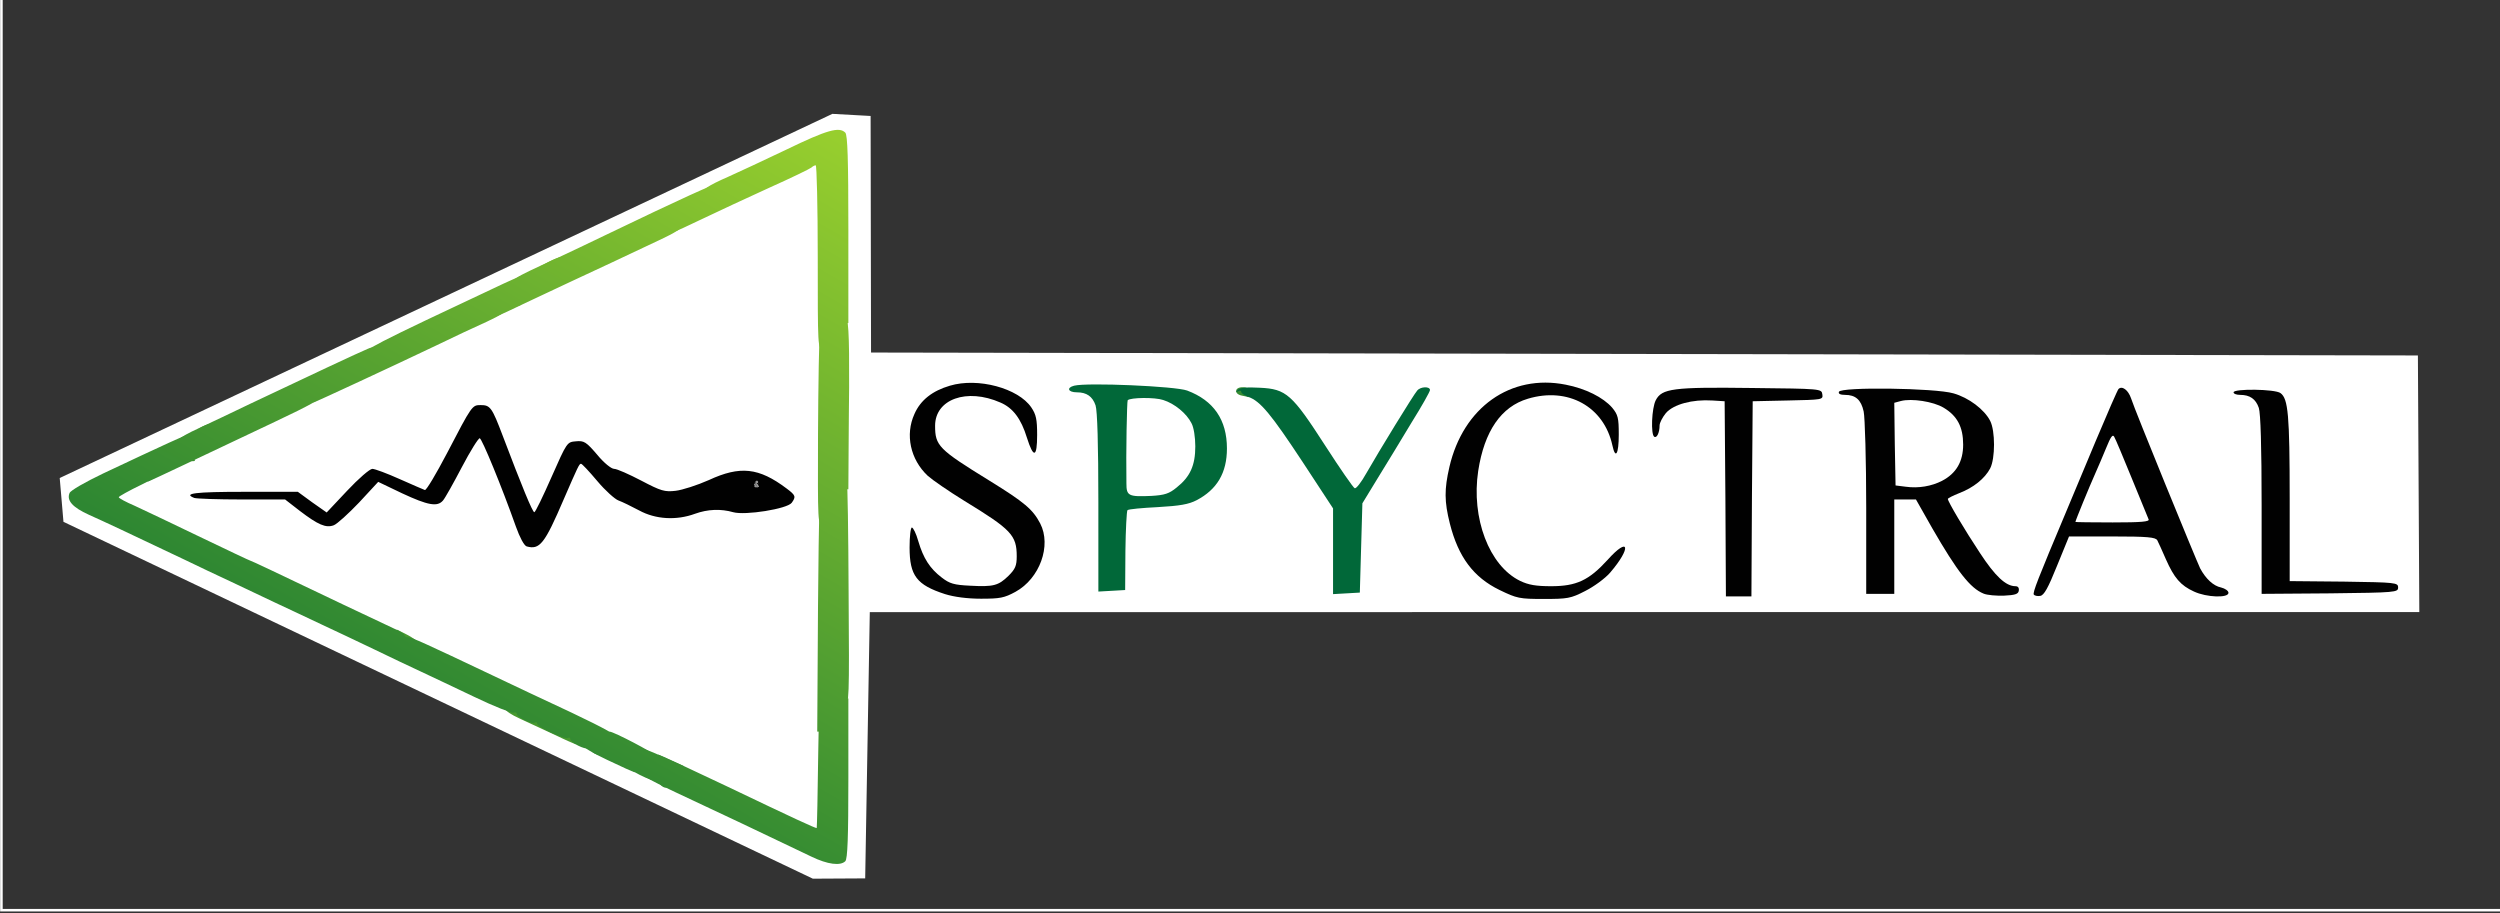 <?xml version="1.0" encoding="UTF-8" standalone="no"?>
<svg
   version="1.0"
   width="490px"
   height="179px"
   viewBox="0 0 490 179"
   preserveAspectRatio="xMidYMid meet"
   id="svg27"
   sodipodi:docname="Spyctral_logo.svg"
   xml:space="preserve"
   inkscape:version="1.3.2 (091e20e, 2023-11-25, custom)"
   xmlns:inkscape="http://www.inkscape.org/namespaces/inkscape"
   xmlns:sodipodi="http://sodipodi.sourceforge.net/DTD/sodipodi-0.dtd"
   xmlns:xlink="http://www.w3.org/1999/xlink"
   xmlns="http://www.w3.org/2000/svg"
   xmlns:svg="http://www.w3.org/2000/svg"><rect x="0" y="0" width="490" height="179" fill="#333333" stroke="none"/><sodipodi:namedview
     id="namedview27"
     pagecolor="#ffffff"
     bordercolor="#000000"
     borderopacity="0.25"
     inkscape:showpageshadow="2"
     inkscape:pageopacity="0.0"
     inkscape:pagecheckerboard="true"
     inkscape:deskcolor="#d1d1d1"
     showgrid="false"
     inkscape:zoom="1.7897959"
     inkscape:cx="453.12429"
     inkscape:cy="176.55644"
     inkscape:window-width="1920"
     inkscape:window-height="1009"
     inkscape:window-x="-8"
     inkscape:window-y="-8"
     inkscape:window-maximized="1"
     inkscape:current-layer="layer2" /><defs
     id="defs2"><linearGradient
       id="swatch24"
       inkscape:swatch="solid"><stop
         style="stop-color:#ffffff;stop-opacity:1;"
         offset="0"
         id="stop24" /></linearGradient><linearGradient
       id="lg0"
       gradientUnits="userSpaceOnUse"
       x1="14.388%"
       y1="73.184%"
       x2="28.265%"
       y2="7.263%"><stop
         offset="0%"
         style="stop-color:rgb(46,135,50);"
         id="stop1" /><stop
         offset="100%"
         style="stop-color:rgb(151,206,46);"
         id="stop2" /></linearGradient><linearGradient
       inkscape:collect="always"
       xlink:href="#lg0"
       id="linearGradient12"
       gradientUnits="userSpaceOnUse"
       x1="14.388%"
       y1="73.184%"
       x2="28.265%"
       y2="7.263%" /><linearGradient
       inkscape:collect="always"
       xlink:href="#lg0"
       id="linearGradient13"
       gradientUnits="userSpaceOnUse"
       x1="14.388%"
       y1="73.184%"
       x2="28.265%"
       y2="7.263%" /><linearGradient
       inkscape:collect="always"
       xlink:href="#lg0"
       id="linearGradient14"
       gradientUnits="userSpaceOnUse"
       x1="14.388%"
       y1="73.184%"
       x2="28.265%"
       y2="7.263%" /><linearGradient
       inkscape:collect="always"
       xlink:href="#lg0"
       id="linearGradient15"
       gradientUnits="userSpaceOnUse"
       x1="14.388%"
       y1="73.184%"
       x2="28.265%"
       y2="7.263%" /><linearGradient
       inkscape:collect="always"
       xlink:href="#lg0"
       id="linearGradient16"
       gradientUnits="userSpaceOnUse"
       x1="14.388%"
       y1="73.184%"
       x2="28.265%"
       y2="7.263%" /><linearGradient
       inkscape:collect="always"
       xlink:href="#lg0"
       id="linearGradient17"
       gradientUnits="userSpaceOnUse"
       x1="14.388%"
       y1="73.184%"
       x2="28.265%"
       y2="7.263%" /><linearGradient
       inkscape:collect="always"
       xlink:href="#lg0"
       id="linearGradient18"
       gradientUnits="userSpaceOnUse"
       x1="14.388%"
       y1="73.184%"
       x2="28.265%"
       y2="7.263%" /><linearGradient
       inkscape:collect="always"
       xlink:href="#lg0"
       id="linearGradient19"
       gradientUnits="userSpaceOnUse"
       x1="14.388%"
       y1="73.184%"
       x2="28.265%"
       y2="7.263%" /><linearGradient
       inkscape:collect="always"
       xlink:href="#lg0"
       id="linearGradient20"
       gradientUnits="userSpaceOnUse"
       x1="14.388%"
       y1="73.184%"
       x2="28.265%"
       y2="7.263%" /><linearGradient
       inkscape:collect="always"
       xlink:href="#lg0"
       id="linearGradient21"
       gradientUnits="userSpaceOnUse"
       x1="14.388%"
       y1="73.184%"
       x2="28.265%"
       y2="7.263%" /><linearGradient
       inkscape:collect="always"
       xlink:href="#lg0"
       id="linearGradient22"
       gradientUnits="userSpaceOnUse"
       x1="14.388%"
       y1="73.184%"
       x2="28.265%"
       y2="7.263%" /><linearGradient
       inkscape:collect="always"
       xlink:href="#lg0"
       id="linearGradient23"
       gradientUnits="userSpaceOnUse"
       x1="14.388%"
       y1="73.184%"
       x2="28.265%"
       y2="7.263%" /></defs><g
     inkscape:groupmode="layer"
     id="layer2"
     inkscape:label="Layer 1"
     style="fill:#ffffff;fill-opacity:1"><g
       id="g53"><path
         style="fill:#ffffff;fill-opacity:1"
         d="m 11.704,93.689 0.735,8.591 146.878,69.942 10.26,-0.058 0.902,-52.186 303.706,-0.018 -0.277,-50.29 -303.184,-0.573 -0.084,-46.368 -7.495,-0.413 z"
         id="path53" /><g
         id="g1"
         transform="translate(0.279,-0.603)"
         inkscape:label="g1"><g
           fill="none"
           stroke="#fefefe"
           stroke-width="0.5"
           id="g3"><path
             d="M 0,89.5 V 0 H 245 490 V 89.5 179 H 245 0 Z M 164.5,98 c 0,-54.65 -0.15,-69.35 -0.65,-69.8 -0.45,-0.45 -1.2,-0.3 -3.35,0.75 -1.5,0.75 -5.8,2.75 -9.5,4.5 -3.7,1.75 -9.1,4.3 -12,5.65 -2.9,1.4 -6.95,3.3 -9,4.25 -2.05,1 -7.2,3.45 -11.4,5.45 -4.2,2.05 -7.7,3.7 -7.8,3.7 -0.1,0 -4.2,1.95 -9.15,4.3 C 96.75,59.2 88.8,63 84,65.25 75.35,69.35 59.7,76.75 49.5,81.6 46.6,83 42.45,84.95 40.25,86 c -2.2,1.05 -6.9,3.3 -10.5,5 -3.55,1.7 -8.25,3.9 -10.35,4.85 -2.15,1 -3.9,2 -3.9,2.25 0,0.25 1.4,1.1 3.15,1.85 2.9,1.35 7.35,3.45 18.85,8.9 2.6,1.25 6.55,3.15 8.75,4.15 2.2,1.05 6.15,2.9 8.75,4.15 2.6,1.2 6.8,3.2 9.25,4.35 2.5,1.15 7.1,3.35 10.25,4.85 3.15,1.55 7.55,3.6 9.75,4.65 2.2,1.05 6.5,3.05 9.5,4.5 3.05,1.45 7.1,3.35 9,4.25 6.65,3.1 12.05,5.65 24.15,11.45 6.7,3.2 12.25,5.8 12.35,5.8 0.1,0 9.55,4.45 21.5,10.2 1.95,0.95 2.65,1.05 3.15,0.6 0.5,-0.5 0.6,-14.6 0.6,-69.8 z m 177,-0.75 c 0,-18.4 0,-18.75 -1,-18.75 -1,0 -1,0.35 -1,18.75 0,18.4 0,18.75 1,18.75 1,0 1,-0.35 1,-18.75 z m -76.6,9.45 c 0.1,-8 0.05,-8.6 -0.8,-8.8 -0.55,-0.15 -3.1,-3.7 -6,-8.2 -4.7,-7.45 -5.8,-8.9 -8.35,-10.7 -0.95,-0.75 -0.95,-0.75 -0.1,0.5 0.5,0.7 3.6,5.3 6.85,10.25 l 6,9 v 8.4 8.4 l 1.15,-0.15 c 1.1,-0.15 1.1,-0.25 1.25,-8.7 z m 104.6,-10 V 77.9 l -1.35,0.35 c -0.8,0.2 -1.4,0.35 -1.4,0.4 0,0.05 0.05,8.35 0.15,18.5 l 0.15,18.35 h 1.25 1.2 z m 77.4,1.7 c -0.1,-9.45 -0.35,-17.55 -0.6,-18.05 -0.25,-0.5 -0.85,-1.1 -1.45,-1.4 -0.9,-0.5 -0.95,-0.45 -0.7,0.6 0.2,0.65 0.35,9 0.35,18.6 v 17.35 h 1.3 1.25 z m -228.25,14.25 c 0.15,-1.35 0.3,-9.75 0.3,-18.75 L 219,77.5 h -1.75 c -1.65,0 -1.7,0.05 -1.25,1.3 0.3,0.75 0.5,8.6 0.5,18.75 0,16.85 0.05,17.45 0.95,17.45 0.75,0 1,-0.45 1.2,-2.35 z m 169.2,0.25 C 385,109.2 380,100.2 380,98.9 c 0,-1.25 -0.2,-1.4 -1.55,-1.4 -1.5,0 -1.55,0.05 -0.85,1.15 0.4,0.6 1.85,3 3.15,5.35 2.75,4.8 4.3,7.05 6.45,9.35 1.85,2.05 2.3,1.75 0.65,-0.45 z m 41.45,0.25 c -0.4,-0.8 -3.3,-7.8 -6.45,-15.65 -3.2,-7.85 -6.1,-15 -6.45,-15.9 l -0.7,-1.6 -0.85,1.75 c -1,2.15 -1.05,2.25 -0.2,2.25 0.75,0 0.95,0.35 5.1,10.5 1.5,3.7 2.75,7.3 2.75,8 0,0.7 0.45,1.55 1,1.9 0.55,0.35 1,0.9 1,1.25 0,1.8 4.3,8.85 5.35,8.85 0.1,0 -0.15,-0.6 -0.55,-1.35 z m -137.9,-1.5 c -2.2,-2.55 -3.9,-8.85 -3.9,-14.55 0,-3.55 1.15,-10.4 2,-12.25 0.55,-1.1 0.55,-1.1 -0.25,-0.1 -1.6,1.9 -3.2,5.7 -4,9.2 -0.75,3.25 -0.75,3.8 0,7.25 0.8,3.65 3.15,8.3 5.35,10.65 1.25,1.3 1.95,1.1 0.8,-0.2 z m -88.85,-3.25 c 0.4,-1.55 0.3,-2.2 -0.5,-3.75 -1.35,-2.7 -3,-4.05 -10,-8.4 -10.3,-6.35 -10.5,-6.65 -10.6,-11.85 l -0.05,-3.15 -1,2.2 c -0.9,1.9 -0.95,2.45 -0.4,4.2 0.75,2.55 3.65,5.65 7.35,7.85 6.75,4 11.3,7.2 12.2,8.7 0.65,1.1 0.95,2.5 0.95,4.8 0.05,3 0.1,3.15 0.8,2.25 0.4,-0.55 0.95,-1.8 1.25,-2.85 z M 235.8,94.9 c 3.9,-4.25 3.4,-10.7 -1.1,-14.15 l -1.7,-1.3 1.3,1.9 c 1.2,1.8 1.25,2.2 1.1,7.15 -0.15,4.6 -0.3,5.45 -1.35,6.95 -1,1.4 -1.05,1.6 -0.25,1.15 0.5,-0.3 1.45,-1.05 2,-1.7 z m 151,-2 c 1.6,-1.75 2.2,-3.15 2.2,-5.15 0,-2.1 -0.6,-3.45 -2.4,-5.35 -1.55,-1.65 -2.45,-1.85 -1.4,-0.3 0.6,0.8 0.8,2.35 0.8,5.55 0,3.75 -0.15,4.7 -1.1,5.95 -0.95,1.4 -0.95,1.45 -0.1,1 0.5,-0.3 1.45,-1.05 2,-1.7 z"
             id="path2" /><path
             d="m 153.75,162.5 c -8.75,-4.25 -22.9,-11 -23.1,-11 -0.1,0 -3.5,-1.6 -7.55,-3.55 -4.05,-1.95 -11.05,-5.3 -15.6,-7.45 -4.55,-2.15 -10.7,-5.05 -13.75,-6.5 -3,-1.45 -7.3,-3.45 -9.5,-4.5 -2.2,-1.05 -6.7,-3.15 -10,-4.75 -3.3,-1.6 -7.8,-3.7 -10,-4.75 -2.2,-1.05 -6.9,-3.25 -10.4,-4.95 -3.5,-1.65 -6.5,-3.05 -6.55,-3.05 -0.1,0 -4.55,-2.1 -9.85,-4.65 -5.35,-2.6 -11.1,-5.3 -12.85,-6.1 -3,-1.35 -3.1,-1.45 -3.1,-3.2 0,-1.75 0.15,-1.9 2.9,-3.15 1.55,-0.75 5.65,-2.7 9.1,-4.3 C 41.2,86.9 57.3,79.25 69,73.75 73.8,71.5 79.9,68.6 82.5,67.4 c 2.6,-1.25 8.85,-4.2 13.85,-6.55 5,-2.4 9.5,-4.55 10,-4.8 0.5,-0.25 2.5,-1.2 4.4,-2.1 6.05,-2.75 10.7,-4.95 20.75,-9.8 5.35,-2.6 13.25,-6.3 17.5,-8.25 4.25,-1.9 7.95,-3.7 8.25,-3.95 0.25,-0.25 1.3,-0.45 2.35,-0.45 h 1.9 V 98 164.5 l -1.85,-0.05 c -1.15,0 -3.55,-0.8 -5.9,-1.95 z m -48.5,-58.05 c 0.95,-1.85 0.8,-2.05 -1.1,-1.85 -1.4,0.15 -1.45,0.25 -1.05,1.8 0.55,2 1.15,2.05 2.15,0.05 z m 29.2,-4.7 c 1.55,-0.55 4.05,-0.7 9.2,-0.65 3.9,0.05 7.65,-0.15 8.35,-0.45 l 1.2,-0.5 -1.1,-0.6 c -0.9,-0.5 -1.1,-0.45 -1.1,0.2 0,0.55 -0.55,0.75 -2.25,0.75 h -2.25 v -2 c 0,-1.85 -0.1,-2 -1.3,-2 -0.75,0 -3.15,0.85 -5.4,1.85 -3.2,1.45 -4.85,1.85 -7.8,2.05 -3.65,0.2 -3.85,0.15 -8.1,-2.1 -2.4,-1.25 -4.45,-2.3 -4.65,-2.3 -0.15,0 0.2,0.7 0.85,1.5 0.6,0.85 1.35,1.5 1.65,1.5 0.3,0 2,0.75 3.75,1.7 3.6,1.9 5.85,2.15 8.95,1.05 z M 113.5,89.25 c -0.6,-0.75 -1.5,-0.6 -1.5,0.3 0,0.25 0.5,0.45 1.05,0.45 0.9,0 0.95,-0.1 0.45,-0.75 z m -18,-5.15 c 0,-0.25 -0.35,-0.85 -0.75,-1.4 -0.75,-0.95 -0.75,-0.95 -1.5,0 -1.1,1.45 -0.95,1.8 0.75,1.8 0.85,0 1.5,-0.2 1.5,-0.4 z"
             id="path3" /></g><g
           fill="#89c527"
           id="g4"><path
             fill="url(#lg0)"
             d="m 160,51 c 0,-9.9 -0.2,-18 -0.4,-18 -0.2,0 -0.6,0.2 -0.85,0.45 -0.3,0.25 -4,2.05 -8.25,3.95 -4.25,1.95 -10.1,4.65 -13,6.05 -2.9,1.4 -5.4,2.55 -5.6,2.55 -0.25,0 -0.4,-0.75 -0.4,-1.65 0,-1.4 0.25,-1.75 1.7,-2.25 2.25,-0.85 5.5,-3.45 4.7,-3.75 -0.95,-0.35 0.65,-1.4 4.55,-3.1 1.8,-0.8 6.95,-3.2 11.45,-5.35 7.95,-3.85 10.3,-4.5 11.5,-3.3 0.45,0.45 0.6,5.35 0.6,18.95 V 63.9 l -2,0.35 c -2,0.35 -2,0.35 -2,2.55 0,1.85 -0.15,2.2 -1,2.2 -1,0 -1,-0.35 -1,-18 z"
             id="path4"
             style="fill:url(#linearGradient12)" /></g><g
           fill="#79b92a"
           id="g6"><path
             fill="url(#lg0)"
             d="m 160.05,85.9 c 0.05,-9.7 0.2,-19.3 0.4,-21.3 0.3,-3.6 1.05,-4.75 1.6,-2.5 0.25,1.1 0.3,1.05 1.25,-0.6 l 0.95,-1.75 0.15,1.4 c 0.1,0.75 0.45,1.35 0.9,1.35 0.7,0 0.9,3.3 0.85,14 -0.05,2.05 -0.05,7.4 -0.1,11.9 L 166,96.5 h -2 -2 v 3.5 c 0,3.15 -0.1,3.5 -1,3.5 -1,0 -1,-0.3 -0.95,-17.6 z"
             id="path5"
             style="fill:url(#linearGradient13)" /><path
             fill="url(#lg0)"
             d="m 97,60.75 c 0,-1.6 0.1,-1.75 1.5,-1.75 0.9,0 1.5,-0.25 1.5,-0.65 0,-0.4 0.6,-1 1.4,-1.35 1.3,-0.65 1.3,-0.7 0.25,-0.9 -2.4,-0.4 -1.85,-0.75 7.35,-4.95 2.05,-0.95 6.25,-2.95 9.25,-4.4 15.4,-7.4 21.65,-10.25 22.5,-10.25 0.8,0 1.5,1.95 0.9,2.5 -1,1.05 -4.1,3.1 -6.2,4.15 -1.25,0.6 -2.2,1.4 -2.05,1.75 0.1,0.35 -1.5,1.4 -4,2.55 -2.25,1.05 -6.6,3.1 -9.65,4.55 -3,1.4 -6.75,3.15 -8.25,3.85 -1.5,0.7 -5.3,2.5 -8.4,3.95 -3.1,1.5 -5.7,2.7 -5.85,2.7 C 97.1,62.5 97,61.7 97,60.75 Z"
             id="path6"
             style="fill:url(#linearGradient14)" /></g><g
           fill="#62ac2b"
           id="g9"><path
             fill="url(#lg0)"
             d="m 160.05,119.5 c 0.15,-19 0.35,-24.6 0.85,-25.1 0.45,-0.45 0.75,-0.5 1,-0.1 0.2,0.3 1.1,0.55 2,0.55 0.85,0 1.7,0.1 1.8,0.2 0.15,0.15 0.3,9.95 0.35,21.85 0.15,20.9 0.1,21.6 -0.8,22.35 -0.55,0.4 -1.5,0.75 -2.1,0.75 -1,0 -1.15,0.25 -1.15,2 0,1.7 -0.15,2 -1.05,2 h -1.05 z"
             id="path7"
             style="fill:url(#linearGradient15)" /><path
             fill="url(#lg0)"
             d="M 61,77.75 C 61,76.8 61.25,76 61.5,76 c 0.3,0 0.95,-0.45 1.5,-1 0.55,-0.55 1.75,-1.15 2.6,-1.35 0.95,-0.2 2.4,-1.2 3.65,-2.45 2.05,-2.2 3.3,-2.85 29.15,-15 2.6,-1.2 4.95,-2.2 5.3,-2.2 0.65,0 2.3,1.55 2.3,2.1 0,0.2 -1,0.95 -2.25,1.8 -1.2,0.8 -2.05,1.6 -1.85,1.8 0.55,0.6 -1.05,1.3 -2.3,0.95 -0.85,-0.2 -1.05,-0.1 -0.85,0.45 0.2,0.55 -0.8,1.25 -3.6,2.55 -2.15,0.95 -6.6,3.05 -9.9,4.65 -8.8,4.2 -23.9,11.2 -24.1,11.2 C 61.1,79.5 61,78.7 61,77.75 Z"
             id="path8"
             style="fill:url(#linearGradient16)" /><path
             fill="url(#lg0)"
             d="m 109,56.15 c 0,-0.35 -0.25,-0.65 -0.6,-0.65 -0.35,0 -1.1,-0.6 -1.7,-1.35 l -1.05,-1.35 1.65,-0.9 c 0.95,-0.5 2,-0.9 2.4,-0.9 1.15,0 1.3,2.6 0.25,4.25 -0.5,0.85 -0.95,1.2 -0.95,0.9 z"
             id="path9"
             style="fill:url(#linearGradient17)" /></g><g
           fill="#48992f"
           id="g14"><path
             fill="url(#lg0)"
             d="m 158.75,168.5 c -6.95,-3.35 -20.45,-9.75 -26.7,-12.65 -3.7,-1.7 -6.8,-3.4 -6.95,-3.75 -0.1,-0.4 0.65,-0.6 2.75,-0.65 1.6,-0.05 2.4,-0.2 1.8,-0.3 -0.8,-0.15 -1.15,-0.55 -1.15,-1.45 0,-0.65 0.1,-1.2 0.2,-1.2 0.3,0 5.55,2.45 13.55,6.25 13.05,6.25 17.4,8.25 17.55,8.15 0.05,-0.1 0.2,-6.85 0.3,-15 0.1,-8.2 0.4,-15.05 0.6,-15.25 0.2,-0.2 0.55,-0.05 0.8,0.35 0.65,1.05 0.6,3.7 -0.1,4.4 -0.45,0.45 -0.35,0.65 0.3,0.9 0.5,0.2 1.1,0.1 1.45,-0.25 0.3,-0.3 1.05,-0.55 1.7,-0.55 H 166 v 15.65 c 0,11.5 -0.15,15.8 -0.6,16.25 -0.95,0.95 -3.45,0.65 -6.65,-0.9 z"
             id="path10"
             style="fill:url(#linearGradient18)" /><path
             fill="url(#lg0)"
             d="m 118.65,149.5 c -5.5,-2.6 -6.7,-4 -3.4,-4 1.2,0 1.75,0.25 1.75,0.75 0,0.4 0.45,0.75 1,0.75 0.8,0 1,-0.35 1,-1.5 0,-0.8 0.1,-1.5 0.2,-1.5 0.8,0 8.8,4.2 8.8,4.6 0,0.35 -0.85,0.45 -2.25,0.3 -1.25,-0.15 -2.25,-0.1 -2.25,0.15 0,0.25 0.25,0.45 0.5,0.45 0.3,0 0.5,0.55 0.5,1.25 0,0.7 -0.15,1.25 -0.35,1.2 -0.25,0 -2.7,-1.1 -5.5,-2.45 z"
             id="path11"
             style="fill:url(#linearGradient19)" /><path
             d="m 108.5,144.65 c -2.05,-0.95 -5.15,-2.4 -6.9,-3.2 -3.5,-1.6 -3.8,-2.6 -0.95,-2.85 1.4,-0.1 1.85,0.05 1.85,0.6 0,0.55 0.65,0.9 2,1.1 1.2,0.2 2,0.6 2,1 0,0.4 0.45,0.7 1,0.7 0.55,0 1,0.35 1,0.75 0,0.55 0.6,0.75 2.25,0.75 2.15,0 2.25,0.05 2.25,1.5 0,0.85 -0.15,1.5 -0.35,1.5 -0.25,-0.05 -2.1,-0.85 -4.15,-1.85 z"
             id="path12" /><path
             d="M 77.5,125.5 V 124 l 2,1 c 1.1,0.55 2,1.25 2,1.5 0,0.3 -0.9,0.5 -2,0.5 -1.9,0 -2,-0.1 -2,-1.5 z"
             id="path13" /><path
             fill="url(#lg0)"
             d="m 28.5,93.8 c 0,-0.65 0.35,-1.3 0.75,-1.5 0.4,-0.15 0.75,-0.6 0.75,-1 0,-0.65 1.2,-1.35 5.5,-3.2 1.2,-0.5 1.2,-0.55 0.15,-0.55 -2.15,-0.1 -1.15,-1.1 3,-3 2.25,-1.05 6.8,-3.2 10.1,-4.8 10.3,-4.9 21.95,-10.35 23.1,-10.8 1,-0.4 1.05,-0.3 0.55,1.15 -0.65,1.75 -3.6,4.9 -4.7,4.9 -1.4,0 -3.7,1.5 -3.4,2.2 0.2,0.55 0,0.65 -0.75,0.45 -0.8,-0.2 -1,-0.1 -0.8,0.45 0.2,0.55 -2.2,1.9 -9.1,5.15 -5.15,2.45 -12.85,6.1 -17.1,8.1 -4.2,2 -7.75,3.65 -7.85,3.65 -0.1,0 -0.2,-0.55 -0.2,-1.2 z"
             id="path14"
             style="fill:url(#linearGradient20)" /></g><g
           fill="#368c32"
           id="g18"><path
             fill="url(#lg0)"
             d="m 141,158.5 c -0.4,-0.2 -1.3,-0.65 -2,-0.95 -0.7,-0.35 -1.75,-0.9 -2.4,-1.25 -1.05,-0.6 -1.05,-0.7 -0.25,-0.95 0.5,-0.2 1.3,-0.6 1.8,-0.95 0.75,-0.55 1,-0.5 1.55,0.25 0.4,0.5 0.9,0.85 1.1,0.8 0.25,-0.05 1.15,0.15 1.95,0.5 1.4,0.6 1.4,0.7 0.5,1.05 -0.55,0.25 -0.7,0.45 -0.35,0.45 0.3,0.05 0.6,0.4 0.6,0.8 0,0.8 -1.3,0.95 -2.5,0.25 z"
             id="path15"
             style="fill:url(#linearGradient21)" /><path
             fill="url(#lg0)"
             d="m 128.8,153.9 c -0.45,-0.6 -0.8,-0.85 -0.8,-0.55 0,0.35 -1.2,0 -2.95,-0.9 -3.05,-1.55 -3.75,-2.65 -3.2,-4.8 0.25,-1.05 0.45,-1.15 2.1,-0.85 1,0.2 3.4,1.05 5.3,1.95 1.95,0.9 3.85,1.75 4.25,1.9 0.5,0.2 0.35,0.3 -0.35,0.3 -0.8,0.05 -1.15,0.35 -1.15,1.05 0,1.4 -0.1,1.65 -0.8,2.4 -0.9,0.9 -1.55,0.75 -2.4,-0.5 z"
             id="path16"
             style="fill:url(#linearGradient22)" /><path
             fill="url(#lg0)"
             d="m 116.65,148.45 c -0.65,-0.2 -1.15,-0.65 -1.15,-0.95 0,-0.3 -0.2,-0.4 -0.5,-0.25 -0.6,0.35 -3.5,-1.1 -3.5,-1.8 0,-0.3 -0.2,-0.35 -0.5,-0.2 -0.6,0.35 -6,-2.15 -6,-2.8 0,-0.3 -0.2,-0.35 -0.5,-0.2 -0.6,0.35 -3.5,-1.1 -3.5,-1.75 0,-0.25 -0.3,-0.35 -0.65,-0.2 -0.35,0.1 -3.8,-1.25 -7.65,-3.1 -3.8,-1.8 -8.5,-4.05 -10.45,-4.95 -1.9,-0.9 -6.1,-2.85 -9.25,-4.4 -3.15,-1.5 -7.75,-3.7 -10.25,-4.85 -2.45,-1.15 -6.65,-3.15 -9.25,-4.35 -2.6,-1.25 -6.55,-3.1 -8.75,-4.15 -2.2,-1 -6.15,-2.9 -8.75,-4.15 -11.45,-5.45 -15.95,-7.55 -18.85,-8.85 -3.2,-1.45 -4.4,-2.8 -3.8,-4.25 0.15,-0.5 3.15,-2.2 6.6,-3.85 11.55,-5.45 16.9,-7.9 17.3,-7.9 0.25,0 0.8,-0.3 1.2,-0.7 0.45,-0.4 1.4,-0.85 2.1,-1.05 1.3,-0.3 1.3,-0.3 0.75,1.45 -0.3,1 -0.7,1.8 -0.95,1.8 -0.2,0 -1.05,0.65 -1.85,1.4 -1.1,1.1 -1.35,1.55 -0.9,2 0.45,0.45 0.45,0.6 -0.1,0.6 -0.4,0 -1.05,-0.2 -1.4,-0.45 -0.9,-0.55 -4.6,1.3 -4.3,2.15 0.15,0.45 -1.35,1.45 -4.25,2.85 -2.5,1.2 -4.55,2.35 -4.55,2.5 0,0.2 1.4,0.95 3.15,1.7 1.7,0.8 7.45,3.5 12.8,6.1 5.3,2.55 9.75,4.65 9.85,4.65 0.15,0 4.6,2.1 18.3,8.65 4.3,2.05 8.75,4.15 9.85,4.65 1.15,0.5 2.05,1.05 2.05,1.3 0,0.2 0.3,0.4 0.7,0.4 0.7,0 3.45,1.25 16.5,7.45 3.55,1.7 10.55,5 15.6,7.35 6.5,3.1 9.05,4.5 8.85,5 -0.15,0.4 0,0.7 0.3,0.7 0.75,0 0.7,1.25 -0.05,1.85 -1.05,0.8 -3.05,1.1 -4.25,0.6 z"
             id="path17"
             style="fill:url(#linearGradient23)" /><path
             d="m 243.15,78.15 c -1.6,-0.3 -1.5,-1.65 0.1,-1.65 0.9,0 1.25,0.25 1.25,1 0,0.55 -0.05,0.95 -0.1,0.95 -0.1,-0.05 -0.65,-0.2 -1.25,-0.3 z"
             id="path18" /></g><g
           fill="#016839"
           id="g20"><path
             d="m 261,108.65 v -8.4 l -5.9,-9 c -6.2,-9.4 -8.35,-12.05 -10.7,-12.85 -0.75,-0.3 -1.4,-0.7 -1.4,-1 0,-0.25 -0.3,-0.3 -0.6,-0.1 -0.5,0.25 -0.5,0.2 -0.05,-0.3 0.4,-0.4 1.75,-0.55 4.3,-0.4 5.2,0.25 6.3,1.25 12.85,11.4 2.9,4.5 5.5,8.25 5.75,8.3 0.3,0.1 1.3,-1.2 2.25,-2.9 2.6,-4.55 9.35,-15.55 10,-16.25 0.65,-0.8 2.5,-0.85 2.5,-0.1 0,0.3 -1.6,3.15 -3.6,6.35 -1.95,3.25 -4.9,8.1 -6.6,10.85 l -3.05,5 -0.25,8.75 -0.25,8.75 -2.6,0.15 -2.65,0.15 z"
             id="path19" /><path
             d="m 215,99.1 c 0,-11.45 -0.2,-18 -0.55,-19.05 -0.6,-1.75 -1.75,-2.55 -3.65,-2.55 -1.75,0 -2.1,-0.9 -0.55,-1.3 2.55,-0.65 19.85,0.1 22.15,0.95 5.2,1.95 7.8,5.75 7.8,11.35 0,4.8 -1.95,8.05 -5.95,10.15 -1.55,0.8 -3.25,1.1 -7.6,1.35 -3.05,0.15 -5.75,0.4 -5.95,0.6 -0.15,0.2 -0.35,3.8 -0.4,8 l -0.05,7.65 -2.6,0.15 -2.65,0.15 z m 15.35,-2.95 C 233,94.05 234,91.8 234,88.1 c 0,-1.8 -0.3,-3.75 -0.75,-4.55 -0.95,-1.9 -3.3,-3.85 -5.55,-4.55 -1.6,-0.55 -6.4,-0.5 -6.95,0.05 -0.15,0.2 -0.35,10.1 -0.25,16.3 0,2.45 0.4,2.65 4.9,2.45 2.6,-0.15 3.5,-0.45 4.95,-1.65 z"
             id="path20" /></g><g
           fill="#010101"
           id="g27"><path
             d="m 184.95,117.05 c -5.55,-1.8 -6.95,-3.6 -6.95,-9.15 0,-2.15 0.2,-3.9 0.45,-3.9 0.25,0 0.85,1.2 1.25,2.65 1,3.4 2.3,5.4 4.6,7.15 1.55,1.2 2.4,1.45 5.55,1.6 4.6,0.25 5.55,0 7.55,-1.95 1.3,-1.3 1.6,-1.95 1.6,-3.8 0,-4.15 -1.05,-5.25 -10.3,-10.9 -3,-1.85 -6.2,-4.05 -7.15,-4.9 -3.4,-3.2 -4.45,-8.05 -2.6,-12.1 1.2,-2.75 3.55,-4.55 6.95,-5.55 5.5,-1.65 13.4,0.5 15.95,4.25 0.95,1.4 1.15,2.35 1.15,5.4 0,4.45 -0.7,4.65 -2,0.55 -1.15,-3.75 -2.75,-5.85 -5.2,-6.9 -6.6,-2.9 -12.8,-0.65 -12.8,4.55 0,3.9 0.65,4.6 10.55,10.7 7.05,4.35 8.6,5.7 10.05,8.45 2.25,4.35 -0.1,10.8 -4.85,13.4 -2.2,1.2 -3.05,1.35 -6.75,1.35 -2.7,0 -5.3,-0.35 -7.05,-0.9 z"
             id="path21" /><path
             d="m 293.65,116.25 c -5.15,-2.5 -8.1,-6.5 -9.75,-13 -1.1,-4.35 -1.1,-6.75 -0.1,-11.1 2.7,-11.7 12,-18.3 22.8,-16.15 3.9,0.75 7.35,2.5 9.1,4.5 1.15,1.4 1.3,2 1.3,5.3 0,3.85 -0.65,4.9 -1.25,2.1 -1.65,-7.6 -8.7,-11.5 -16.55,-9.15 -5.25,1.55 -8.55,6.35 -9.75,14.15 -1.4,9.25 2.15,18.6 8.2,21.55 1.65,0.8 3.15,1.05 6.1,1.05 4.95,0 7.4,-1.15 11.05,-5.15 4.25,-4.75 4.75,-2.45 0.5,2.5 -1,1.15 -3.2,2.75 -4.9,3.6 -2.8,1.45 -3.45,1.55 -8.1,1.55 -4.75,0 -5.25,-0.1 -8.65,-1.75 z"
             id="path22" /><path
             d="m 337.9,98.4 -0.15,-19.15 -2.4,-0.15 c -3.95,-0.25 -7.6,0.75 -9.1,2.45 -0.7,0.85 -1.25,1.95 -1.25,2.45 0,1.4 -0.55,2.55 -1.05,2.2 -0.7,-0.45 -0.5,-5.6 0.3,-7.15 1.2,-2.3 3.35,-2.6 18.75,-2.4 13.7,0.15 13.75,0.15 13.9,1.25 0.15,1.05 0.05,1.05 -6.75,1.2 l -6.9,0.15 -0.15,19.15 -0.1,19.1 h -2.5 -2.5 z"
             id="path23" /><path
             d="m 388.5,116.95 c -2.6,-1.05 -5.15,-4.3 -10.05,-12.8 l -3.2,-5.65 h -2.1 -2.15 v 9.25 9.25 h -2.75 -2.75 v -16.85 c 0,-9.3 -0.25,-17.8 -0.5,-18.9 -0.5,-2.3 -1.6,-3.25 -3.65,-3.25 -0.9,0 -1.35,-0.2 -1.2,-0.6 0.3,-1 18.9,-0.75 22.45,0.3 3,0.85 6.05,3.15 7.2,5.4 1,1.95 1,7.35 0,9.3 -1.05,2 -3.3,3.8 -6.05,4.85 -1.25,0.5 -2.25,1 -2.25,1.15 0,0.5 3.25,6 6.3,10.6 2.95,4.5 5.05,6.5 6.95,6.5 0.5,0 0.75,0.3 0.65,0.9 -0.1,0.65 -0.75,0.85 -2.9,0.95 -1.5,0.05 -3.3,-0.1 -4,-0.4 z m -8.15,-22.1 c 2.8,-1.45 4.15,-3.8 4.15,-7.1 0,-3.45 -1.15,-5.65 -3.85,-7.25 -2,-1.2 -6.25,-1.85 -8.35,-1.3 l -1.3,0.35 0.1,8.1 0.15,8.1 2,0.25 c 2.5,0.35 5.05,-0.1 7.1,-1.15 z"
             id="path24" /><path
             d="m 398.35,117.15 c -0.25,-0.4 0.7,-2.85 6.4,-16.4 0.9,-2.2 3.5,-8.4 5.75,-13.75 2.25,-5.35 4.25,-9.95 4.45,-10.15 0.7,-0.7 1.9,0.2 2.45,1.8 0.7,2.25 12.8,31.8 13.55,33.35 1.1,2.05 2.6,3.45 4.1,3.75 0.8,0.2 1.45,0.65 1.45,1.05 0,1.05 -4.3,0.9 -6.75,-0.25 -2.65,-1.2 -3.9,-2.7 -5.5,-6.3 -0.7,-1.65 -1.5,-3.35 -1.7,-3.75 -0.35,-0.6 -1.85,-0.75 -8.85,-0.75 h -8.45 l -2.35,5.75 c -1.75,4.35 -2.55,5.8 -3.3,5.9 -0.55,0.1 -1.1,-0.05 -1.25,-0.25 z m 22.5,-14.75 c -0.15,-0.35 -1.65,-4 -3.3,-8.05 -1.65,-4.05 -3.2,-7.75 -3.45,-8.15 -0.3,-0.55 -0.7,0.05 -1.55,2.15 -0.65,1.6 -1.65,3.9 -2.2,5.15 -1.1,2.45 -3.85,9.15 -3.85,9.4 0,0.05 3.3,0.1 7.3,0.1 5.65,0 7.25,-0.15 7.05,-0.6 z"
             id="path25" /><path
             d="m 443,99.6 c 0,-11.45 -0.2,-18 -0.55,-19.05 C 441.85,78.8 440.7,78 438.8,78 c -0.7,0 -1.3,-0.2 -1.3,-0.5 0,-0.75 8.15,-0.65 9.2,0.15 1.5,1.1 1.8,4.2 1.8,20.7 v 16.15 l 10.65,0.1 c 10.2,0.15 10.6,0.2 10.6,1.15 0,0.95 -0.4,1 -13.35,1.15 L 443,117 Z"
             id="path26" /><path
             d="m 102.95,107.7 c -0.5,-0.15 -1.35,-1.75 -2.1,-3.85 -2.8,-7.9 -6.65,-17.25 -7.1,-17.35 -0.25,-0.05 -1.85,2.5 -3.5,5.65 -1.65,3.15 -3.3,6.1 -3.7,6.55 -1.1,1.3 -2.95,0.95 -8,-1.4 l -4.7,-2.25 -3.75,4.05 c -2.1,2.2 -4.3,4.2 -4.95,4.45 -1.55,0.6 -3.1,-0.1 -6.65,-2.8 L 55.6,98.5 h -8.5 c -4.7,0 -8.85,-0.15 -9.3,-0.3 C 35.5,97.3 38,97 47.55,97 H 58.1 l 2.8,2.05 2.85,2 4,-4.25 c 2.25,-2.4 4.45,-4.3 4.95,-4.3 0.5,0 2.9,0.9 5.35,2 2.45,1.1 4.7,2.05 4.95,2.15 0.3,0.05 2.2,-3.15 4.3,-7.15 4.95,-9.5 4.95,-9.5 6.65,-9.5 1.85,0 2.2,0.45 4.3,6 3.75,9.9 5.85,15 6.2,15 0.2,0 1.7,-3.1 3.35,-6.85 3.05,-6.9 3.05,-6.9 4.8,-7.05 1.6,-0.15 2,0.1 4.15,2.6 1.35,1.65 2.8,2.8 3.35,2.8 0.55,0 2.9,1.05 5.3,2.3 3.9,2.05 4.6,2.25 6.75,2 1.3,-0.15 4.25,-1.1 6.5,-2.1 6.15,-2.85 9.8,-2.45 15.25,1.65 1.8,1.35 1.85,1.6 1,2.8 -0.9,1.2 -9.1,2.5 -11.45,1.85 -2.45,-0.7 -5,-0.6 -7.5,0.3 -3.65,1.35 -7.75,1.1 -10.95,-0.65 -1.5,-0.8 -3.35,-1.7 -4.05,-1.95 -0.7,-0.25 -2.6,-1.95 -4.15,-3.8 -1.6,-1.9 -3,-3.4 -3.2,-3.4 -0.35,0 -0.6,0.55 -3.4,7 -3.75,8.75 -4.7,9.9 -7.25,9.2 z"
             id="path27" /></g><g
           fill="#ffffff"
           id="g52"
           transform="matrix(0.001,0,0,0.001,147.583,94.827)"><path
             d="m 188.6,1278.8 c -25.5,-1.3 -51,-6.1 -71.6,-13.7 -19.9,-7.3 -26.1,-13.3 -26.8,-26 -0.5,-8.1 1.3,-12.4 14,-34.1 16.4,-28 20.6,-35.6 28.6,-51.5 13,-26.1 20.9,-46.3 26.8,-68.7 1.5,-5.7 3.5,-12.1 4.4,-14.3 3,-7.1 11.5,-13.1 22.7,-16 16.4,-4.3 28.7,2 36.7,18.8 10.1,21.1 13.5,49.9 13.6,112.2 0,59 -2.5,73.5 -14.7,86.6 -6.7,7.2 -10.3,7.9 -33.7,6.7 z"
             id="path1" /><path
             d="m 265,1277.5 c -0.8,-0.2 -3.6,-0.7 -6.2,-1 -9,-1.2 -13.5,-8 -10.9,-16.5 0.6,-2.1 2.5,-5 4.2,-6.4 6.2,-5.3 18.7,-3.1 48.8,8.5 21.8,8.4 27.6,12.2 22.4,14.4 -1.8,0.8 -55.6,1.7 -58.3,1 z"
             id="path2-6" /><path
             d="m 444.5,1275.9 c -49.1,-0.7 -54.8,-1.4 -68.5,-7.3 -19.4,-8.4 -65.9,-39.5 -78.1,-52.3 -7.2,-7.5 -7.4,-11.8 -0.4,-11.5 6.4,0.2 18.7,7 32.9,18.2 8.1,6.3 12.6,8.3 16.1,7 1.9,-0.7 2.5,-1.6 2.5,-4.1 0,-3.4 -1.1,-4.6 -14.8,-16.7 -7.5,-6.6 -8.7,-9.4 -6.2,-14.3 1.3,-2.4 6.1,-4.9 9.5,-4.9 3.4,0 13.2,4.5 23,10.7 14.2,8.9 18.3,10.5 22.9,8.7 1.6,-0.6 2.1,-3 1,-5.8 -0.3,-0.8 -4.6,-4.5 -9.4,-8.1 -12.5,-9.3 -14.7,-13.4 -9.2,-17.3 7.2,-5.2 11.7,-4.1 47.2,11.4 52.2,22.7 57.2,24.3 58.6,18.9 0.4,-1.5 0,-3.4 -0.9,-4.8 -1.6,-2.4 -4.3,-3.9 -29.1,-15.4 -17.4,-8.1 -30.7,-15.7 -34.5,-19.7 -2.9,-3.1 -3,-7.4 -0.3,-9.7 5.6,-4.5 19.5,-2.6 33.7,4.6 5,2.5 19.1,10.8 31.4,18.5 40.2,25.1 48,28 75.5,28 h 17.1 l 6.4,3.7 c 14.1,8.4 42.2,31.1 53.6,43.4 7.1,7.7 9,11.4 7.7,14.4 -1.4,3.1 -3.9,3.4 -48.7,4.5 -41,1.1 -70.2,1 -139,-0.1 z"
             id="path3-2" /><path
             d="m 656.4,1274.2 c -1.7,-1.1 -5.1,-5.4 -7.7,-9.8 -5.3,-9 -9.8,-14.8 -19.8,-25.1 -12.2,-12.7 -24.9,-22.1 -58.9,-43.5 -11.8,-7.5 -11.8,-7.8 -0.8,-22.4 10.7,-14.3 19.2,-22.5 27.6,-26.6 6.4,-3.1 7.2,-3.3 17.7,-3.2 9.8,0 12,0.4 20,3.3 29.7,10.8 60.3,32.1 81.5,56.7 10.8,12.5 20.5,26.9 22.1,32.6 4,15 -10.9,29.7 -37.1,36.5 -7.6,2 -12.7,2.6 -25.5,3 -14.6,0.4 -16.3,0.3 -19.1,-1.5 z"
             id="path4-4" /><path
             d="m 288,1240.9 c -16.9,-8.7 -22,-12.7 -22,-17.3 0,-4.6 2.9,-7 7.4,-6.2 3.5,0.7 14.5,9.5 27.4,22 11.3,11 7,11.6 -12.8,1.5 z"
             id="path5-9" /><path
             d="m 759.9,1233 c -5.3,-1.6 -7.1,-3.4 -14.2,-14.3 -24.4,-37.3 -56.5,-64.6 -95.7,-81.4 -5.7,-2.4 -14.5,-5.6 -19.5,-7 -12,-3.4 -13.5,-4.4 -13.5,-9.1 0,-12 29,-41.1 60.8,-60.9 35.7,-22.2 70,-34.6 105.9,-38.4 18.7,-1.9 30.2,1.3 40.3,11.3 6.3,6.2 10.7,15.1 12.1,24 1.2,8.4 1.2,38.9 0,50.8 -4.5,42.2 -22.3,85.7 -44.8,109.3 -11.8,12.4 -23.4,18.2 -31.4,15.7 z"
             id="path6-6" /><path
             d="m 56.4,1222.2 c -6.8,-4.4 -9.2,-7.2 -19.4,-22.7 -7.9,-12 -22.6,-40.7 -23.6,-46.1 -0.5,-2.6 0,-4.8 2,-8.9 5.2,-10.4 19.6,-20.8 50.6,-36.4 21.3,-10.7 37,-17.2 48.7,-20.2 9.6,-2.4 13,-2.4 17,0.1 10.9,6.6 3.8,30.5 -23.7,79.5 -19.9,35.4 -36.9,58.5 -43.3,58.5 -1.3,0 -5.1,-1.7 -8.3,-3.8 z"
             id="path7-8" /><path
             d="m 262,1187.2 c -3.8,-1.9 -6.7,-6.2 -8.1,-12 -0.5,-2 -1.8,-13.8 -2.9,-26.2 -1.1,-12.4 -2.7,-26.6 -3.5,-31.7 -1.6,-8.8 -2.6,-13.1 -9.4,-38.8 -6.3,-23.4 -5.4,-31.2 4.8,-41.4 12.1,-12.1 39.7,-22.4 81.6,-30.5 21.7,-4.1 21.9,-4 6.5,2.2 -19.6,8 -50.9,22.8 -53.7,25.4 -3.2,3 -3.1,7.5 0.2,9 2.1,1 4.4,0.2 18.2,-6.2 51.7,-23.9 81.2,-31.7 127.3,-33.5 8.5,-0.3 18.7,-1.3 22.7,-2.2 7.5,-1.6 12.6,-1.2 9,0.9 -1,0.5 -13.4,4.9 -27.5,9.8 -88,30.2 -129.4,45.5 -131.9,48.8 -1.8,2.2 -1.6,5.7 0.2,7.2 3.6,3 2.5,3.3 72.3,-21.9 70.6,-25.5 104.6,-36.1 115.7,-36.1 22,0 57.7,17.9 82.2,41.4 19.4,18.4 29.3,36.3 29.3,52.6 0,9.6 -1.5,12.7 -10.1,21.5 -6.8,7 -8,8.8 -8.9,13.2 -2.4,11 -20.5,31.8 -32.8,37.6 -8.9,4.3 -21.6,4.9 -33.8,1.8 -14.4,-3.7 -40,-15.2 -54.6,-24.7 -14.1,-9.1 -13.1,-16.2 4.9,-35.4 16.8,-18 20.2,-26.4 12.3,-30.5 -6,-3.1 -11.5,-1.6 -48,13.3 -19.9,8.1 -40,15.5 -40,14.7 0,-0.7 13.3,-9.1 38.7,-24.1 45.8,-27.2 55.3,-33.5 63.8,-42 5.8,-5.9 7.5,-9.3 7.5,-14.7 0,-4 -0.5,-5.4 -2.9,-7.8 -2.5,-2.5 -3.7,-2.9 -8.1,-2.9 -6.8,0 -15.2,2.9 -42.9,15 -12.7,5.5 -39.9,17 -60.5,25.5 -60.5,24.9 -68.6,29 -68.6,34.1 0,1.6 0.8,2.8 2.4,3.5 4.4,2.1 22.7,-4.9 101.1,-38.4 45.2,-19.3 61.1,-25.7 63.7,-25.7 2.1,0 -3.6,5.1 -13.2,12 -14,10 -36.4,23.9 -73,45.2 -46.2,27 -49,29 -49,35.3 0,3.1 3.2,6.5 6.3,6.6 12.8,0.6 36.8,-6.7 80.5,-24.5 20.6,-8.3 25,-9.7 23.7,-7.6 -0.4,0.6 -1.1,0.7 -1.7,0.4 -0.6,-0.4 -0.8,-0.2 -0.5,0.3 0.8,1.3 -6.5,8.2 -15.4,14.8 -22.4,16.5 -76.3,42.3 -121.7,58.2 -28.3,9.9 -44.3,12.5 -52.2,8.5 z"
             id="path8-3" /><path
             d="m 15.9,1105.1 c -1.8,-1.5 -2.2,-2.7 -2.1,-7 0.5,-23.8 45.9,-131.5 86.7,-205.9 28.3,-51.8 48.2,-77.2 60.2,-77.2 5,0 9.6,2.8 21.8,13.2 21,17.9 31.2,24.9 50.3,34.8 16,8.2 19,11.6 17.9,20.6 -0.6,6 -3.2,8.6 -18.7,18.9 -19.5,13 -31.6,25.8 -40.1,42.7 -7.4,14.8 -9.9,27.5 -11.8,60.3 -1.1,19.1 -2.1,21.7 -10.3,29.7 -22.6,21.8 -106,63.3 -139.8,69.6 -11.6,2.2 -11.8,2.2 -14.1,0.3 z"
             id="path9-7" /><path
             d="m 609.7,1075 c -12.9,-3.3 -22.9,-14.3 -25.5,-28.1 -1.8,-9.5 4.2,-20 18.1,-31.9 12.8,-10.9 28,-19.1 53.2,-28.5 30.4,-11.4 44,-13.9 75.5,-13.9 25.8,-0.1 38.7,1.4 54.7,6 15.8,4.6 28.1,12.8 29.9,20 1.3,5.1 -3.4,6.5 -28.1,8.3 -50.5,3.7 -101,24 -138,55.5 -13.2,11.2 -16.7,12.9 -27.5,13.3 -4.7,0.1 -10.2,-0.2 -12.3,-0.7 z"
             id="path10-3" /><path
             d="m 4.8,1045.8 c -1,-1.7 -1.4,-10 -1.6,-31.6 -0.4,-34.9 0,-37.3 8.2,-49.6 C 26.7,941.7 72,890 76.8,890 c 5.2,0 3.8,4.7 -9.8,33 -14,29.2 -20.8,44.5 -34.2,77.5 -12,29.6 -18,43 -20.5,45.7 -2.2,2.5 -6,2.3 -7.5,-0.4 z"
             id="path11-2" /><path
             d="m 199.7,1025 c -1.5,-1.2 -3.1,-3.8 -3.7,-5.8 -1.1,-3.9 -1.4,-37 -0.4,-39.6 0.3,-0.9 1.5,-1.6 2.5,-1.6 2.1,0 4.7,4.5 8.4,14.8 6.6,18.4 8.3,31.1 4.6,33.2 -3.2,1.6 -8.6,1.2 -11.4,-1 z"
             id="path12-7" /><path
             d="m 565.3,1022.3 c -6.4,-7 -18.5,-37.1 -18.7,-46.8 -0.1,-7.6 1.3,-9.7 14.2,-20.9 46.6,-40.3 75,-90.9 91.1,-162.4 5.3,-23.4 6,-25.1 9.9,-25.2 4.6,0 16.5,16.2 38.7,52.5 19.6,32.2 21.4,34.5 27,34.5 6,0 10.2,-6.2 18.8,-28 9.6,-24.5 16,-51.9 20.4,-88 2.6,-20.9 2.6,-86.1 0,-107 -8,-65.8 -27.6,-117.6 -66.3,-176 -14.7,-22.1 -23.3,-30 -32.9,-30 -4.3,0 -6.5,0.9 -15.8,6.1 -11.2,6.3 -16.8,8 -20.7,5.9 -3.2,-1.7 -2.2,-5.5 4.6,-16.8 23.9,-40 31.4,-73.4 30.1,-134.2 -0.6,-28 -1.5,-35.9 -6.3,-52.4 -4.7,-16.4 -4.1,-21.9 3.1,-30.4 8.7,-10.3 42.5,-33.2 49,-33.2 3.3,0 4.9,2 7.9,9.7 8.6,22.6 13.2,54.5 12.3,85.1 -0.6,20.7 -2.4,34 -6.7,51.2 -5.9,23.5 -12.8,38.8 -26.8,59.4 -15.5,22.9 -16.9,26.5 -13.7,34.3 0.9,2 6.9,10.7 13.4,19.2 13.3,17.7 17.3,23.4 25.9,37.7 6.9,11.6 18.3,33.8 23.7,46.4 40.5,94.6 44.4,211.7 10.5,310.5 -14.3,41.4 -15.4,46.2 -14,58.4 1.1,8.5 5.9,17.9 16.6,32.1 13.6,18 20.2,34 16.2,39.3 -2.1,2.8 -7.7,3.5 -33.8,4.7 -38.8,1.7 -59.9,4.4 -81.5,10.6 -31.4,9.1 -52.8,20.9 -75.5,42 -10.5,9.7 -16.1,14.4 -17.4,14.4 -0.4,0 -1.8,-1.2 -3.3,-2.7 z"
             id="path13-9" /><path
             d="m 232.1,1013.2 c -0.6,-1.2 -1.1,-2.3 -1.1,-2.5 0,-1.4 3.5,-1.4 8,-0.1 6.9,2 10.4,1.6 10.8,-1.4 0.6,-4.2 -2.5,-6.9 -14.2,-12.6 -17.8,-8.7 -23.3,-16.7 -24.3,-35.1 -0.9,-14.7 3.5,-27.6 12.4,-36.6 7.3,-7.5 18.9,-12.4 22.7,-9.6 1.8,1.3 1.8,1.8 0.2,12.8 -2,14.4 -2.1,34.4 -0.1,44.1 0.9,4 3.3,12.5 5.5,18.9 6.9,20.1 5.7,23.2 -9.5,23.7 -8.5,0.4 -9.4,0.2 -10.4,-1.6 z"
             id="path14-5" /><path
             d="m 271,998.4 c -14.7,-13.3 -20.1,-46.1 -11.3,-68.6 3.1,-7.7 4,-4.7 5.3,17.4 1.4,23 3,29.4 10.2,42.5 6.1,11.2 3.8,15.9 -4.2,8.7 z"
             id="path15-7" /><path
             d="M 500.5,1000.1 C 491.4,996 487.9,989.6 486,973 c -2,-17.3 -3.8,-18.5 -27,-18.5 -23.7,-0.1 -26,-0.2 -26,-2 0,-0.8 1.7,-1.9 3.8,-2.6 5.4,-1.7 33.5,-2.4 39.9,-0.9 7.6,1.7 18.4,9.2 28.3,19.7 10.3,10.9 15.1,18.6 15.8,25.2 0.4,4.2 0.1,5 -1.9,6.5 -3.2,2.2 -13.2,2.1 -18.4,-0.3 z"
             id="path16-2" /><path
             d="m 295,997.9 c -4.4,-2.8 -5.5,-4 -9.2,-11.8 -2.5,-5 -3.3,-8.2 -3.6,-14.3 -0.3,-5.4 -0.1,-7.8 0.7,-7.8 0.7,0 1.1,2.2 1.1,5.9 0,7.9 1.3,8.9 7.1,5.2 2.5,-1.5 8.8,-6.8 14,-11.8 5.3,-4.9 11.2,-9.7 13.1,-10.6 3.9,-1.8 12.4,-2.3 14.8,-0.7 2.1,1.3 0.5,2.5 -6.5,4.5 -12.3,3.5 -23.2,10.9 -22.3,15.2 0.8,4 3.2,3.7 17.9,-2.2 12.7,-5.2 23.9,-8 23.9,-6.1 0,0.4 -6.8,4 -15.1,8.1 -8.3,4 -16.2,8.4 -17.5,9.6 -2.7,2.5 -3.1,5.7 -1,6.5 2.6,1 14,-2.6 25.1,-8 12.1,-5.9 17,-7.5 16.2,-5.4 -0.2,0.7 -1.1,1.2 -2,1.2 -0.9,-0.1 -1.4,0.2 -1.1,0.7 0.2,0.5 -3,2.6 -7.3,4.8 -4.3,2.1 -14.1,7.3 -21.8,11.5 -15.7,8.5 -20,9.4 -26.5,5.5 z"
             id="path17-2" /><path
             d="m 464.5,995 c -1.8,-3.5 -3.9,-4.7 -11.8,-6.9 -6.2,-1.6 -8.2,-3.5 -5,-4.4 1.7,-0.5 21.2,-1.1 26.1,-0.8 1.2,0 2.2,0.7 2.2,1.4 0,3.1 -7.1,13.7 -9.1,13.7 -0.5,0 -1.5,-1.3 -2.4,-3 z"
             id="path18-4" /><path
             d="m 349.2,990.6 c 0.9,-0.6 3.6,-2.5 6.1,-4.3 4.9,-3.4 8.7,-9.5 8.7,-13.9 0,-1.5 -0.5,-4.4 -1.2,-6.6 -1,-3.3 -0.8,-5.1 0.6,-10.9 1.7,-6.4 1.7,-7 0.2,-9.4 -2.6,-4 -6,-4.8 -20.3,-4.7 -21.8,0.2 -32,2.8 -41.6,10.5 -5.1,4.2 -7.9,5.7 -10.5,5.7 -2.6,0 -8.8,-7 -11.8,-13.4 -4.2,-9 -3,-23.6 3.2,-38.4 7.2,-17.2 7.1,-20.2 -0.4,-23.3 -13.6,-5.6 -26,-15 -34.8,-26.2 C 237.2,842.6 234,834.2 234,820 c 0,-17.4 6.8,-36.8 17.3,-49.5 1.4,-1.6 2.8,-2.7 3.1,-2.4 0.4,0.3 -0.3,4.6 -1.5,9.5 -3.2,12.8 -3.2,30.7 -0.1,38.4 2.8,7 2.8,8.8 -0.4,12.1 -9.7,10.2 0,35.1 15.9,40.6 7.5,2.5 21.7,2.5 24.6,-0.1 2.4,-2.2 2.7,-4.4 0.7,-7.1 -1,-1.4 -3.7,-2.1 -11.6,-3.1 -9.4,-1.1 -10.5,-1.5 -13.6,-4.5 -3.6,-3.4 -6.8,-10.5 -6.2,-13.4 0.2,-1.2 3.2,-2.7 9.9,-5 19.1,-6.4 32,-15.9 38,-28 6.9,-14.1 5.3,-32.2 -3.8,-40.7 -3.7,-3.6 -7.3,-4.8 -13.9,-4.8 -7.2,0 -12.9,2.9 -15.1,7.6 -2.1,4.3 -1.3,6 4.5,9.2 4.9,2.7 6.3,6.2 4.1,10.1 -2.1,3.7 -7.7,7.1 -11.5,7.1 -9.4,0 -11.1,-12.9 -3.7,-28 9,-18.5 26.6,-27.6 46.4,-24.1 3.5,0.6 12.5,2.9 19.9,5.1 18.8,5.7 25.6,7 37,7 12.8,0 18.2,-1.2 29.9,-6.8 15,-7 21.7,-6.8 30.5,1 6.4,5.6 10.1,11.3 13,19.9 2.8,8.4 3.3,12.4 4.5,33 0.6,10.1 1.4,15.6 2.5,17.7 3.2,6.2 8,3.2 13.6,-8.6 1.7,-3.7 7.3,-13.8 12.2,-22.6 14.7,-25.6 20.8,-41.8 26.7,-71.2 1.6,-8.3 3.7,-16.9 4.6,-19.2 3.1,-7.8 9.9,-11.3 22.1,-11.6 7.4,-0.1 9.1,1 10,7.1 1.3,8.7 -3.8,41.4 -9.2,58.4 -5.5,17.5 -17.7,40 -29.2,53.4 -8.2,9.7 -27.3,29 -32.5,32.9 -5.6,4.2 -9.4,4.6 -14.3,1.5 -1.9,-1.1 -4.6,-1.9 -6.1,-1.7 -3,0.3 -2.8,0.1 -9.6,14.8 -4.5,9.8 -11.8,20.3 -22.6,32.5 -3.4,3.9 -6.9,8.3 -7.7,9.8 -1.4,2.6 -1.4,3.1 0.1,4.7 0.9,1 3.6,2.1 5.8,2.5 9.4,1.4 14.5,3.5 17.6,7 5.7,6.5 3.2,13.2 -6.9,18.6 -3.9,2 -6.7,4.3 -7.7,6.2 -2.7,5.3 -2.8,13.7 -0.2,28.8 2.1,12.6 2.2,14.3 0.9,16.6 -3.6,6.2 -4.1,6.4 -37.6,8.4 -17,1 -32.2,2 -33.8,2.2 -2.3,0.3 -2.6,0.2 -1.4,-0.7 z m 35,-71.5 c 14,-3.6 23.8,-10.2 23.8,-16 0,-3.3 -2.2,-5.1 -6.1,-5.1 -1.2,0 -5.8,1.8 -10.3,3.9 -13.3,6.5 -28.4,7.7 -44.1,3.6 -6.5,-1.7 -19.3,-7.7 -26.5,-12.5 -5.8,-3.8 -10.1,-4.7 -12.3,-2.5 -2.4,2.4 -2.1,6.9 0.7,10.2 2.5,2.9 19.4,12.3 29.6,16.3 13.1,5.2 29.9,6 45.2,2.1 z m 22.4,-35.7 c 6.3,-3 5.5,-9.7 -1.6,-13.8 -2.9,-1.7 -5.2,-2.1 -13,-2.1 -10.2,0 -14.9,1.5 -17.1,5.6 -1.4,2.7 -0.4,6.6 2.1,7.9 7.2,3.9 23.7,5.2 29.6,2.4 z m 1.2,-26 c 2.7,-3.1 2.7,-3.5 0.1,-6.8 -2.8,-3.5 -8,-3.6 -11.4,-0.1 -2.8,2.7 -3,3.7 -1.4,6.6 2.3,4.5 8.8,4.6 12.7,0.3 z m 39,-21.4 c 3.1,-2.9 2.8,-6.4 -0.9,-9.2 -1.6,-1.3 -4.7,-3.8 -6.7,-5.6 -2,-1.8 -4.7,-3.5 -6,-3.9 -3.4,-0.8 -6.2,2.2 -6.2,6.6 0,9.8 13.5,18 19.8,12.1 z m -57.4,-11.4 c 3.6,-1.5 6.6,-5 6.6,-7.7 0,-0.9 -0.9,-2.7 -1.9,-4 -1.6,-2 -2.9,-2.4 -8.2,-2.5 -3.5,0 -8,-0.4 -10.1,-0.8 -7.6,-1.6 -10.4,6.9 -4,12.2 4.9,4 11.9,5.2 17.6,2.8 z"
             id="path19-1" /><path
             d="m 350,915.4 c -13.6,-2.9 -28.5,-9.7 -35.2,-16.2 -5.8,-5.4 -1.8,-5.8 6.8,-0.6 16.3,9.9 27.6,13.4 43.3,13.4 12.3,0 19.4,-1.5 30,-6.5 7.4,-3.6 10.1,-4.2 10.1,-2.6 0,2.9 -14.1,10.2 -24.1,12.6 -7.9,1.8 -22.2,1.8 -30.9,-0.1 z"
             id="path20-0" /><path
             d="m 386.5,879.5 c -0.5,-0.2 -2.2,-0.6 -3.7,-0.9 -3.3,-0.8 -3.8,-4 -0.9,-5.6 1.1,-0.5 5.8,-1 10.4,-1 8,0 8.7,0.2 11.7,3 1.7,1.6 2.9,3.4 2.5,4 -0.6,0.9 -17.5,1.4 -20,0.5 z"
             id="path21-2" /><path
             d="m 397,854.5 c 0,-0.8 1.1,-1.7 2.5,-2.1 3.4,-0.8 7.5,0.3 7.5,2.1 0,1.1 -1.3,1.5 -5,1.5 -3.7,0 -5,-0.4 -5,-1.5 z"
             id="path22-2" /><path
             d="m 437.5,833.1 c -5.3,-3.2 -8.8,-10.7 -5.6,-11.9 0.9,-0.3 1.1,0 0.6,0.8 -0.5,0.9 -0.4,1.1 0.4,0.6 0.6,-0.4 2.2,0.5 3.6,2.2 1.3,1.6 3.8,3.5 5.5,4.2 2.8,1.1 4.4,5 2.1,5 -0.5,0 -1.5,0.2 -2.3,0.5 -0.7,0.3 -2.7,-0.3 -4.3,-1.4 z"
             id="path23-0" /><path
             d="m 376.5,820.3 c -3.7,-2 -4.8,-3.5 -3.2,-4.5 1.2,-0.8 19.7,-1.1 19.7,-0.4 0,5.4 -10,8.4 -16.5,4.9 z"
             id="path24-8" /><path
             d="m 532.7,987.8 c -4.1,-6.7 -5.7,-10.1 -5.1,-10.9 0.3,-0.5 0.1,-0.8 -0.4,-0.7 -0.5,0.2 -3,-2.5 -5.6,-5.9 -7.6,-10 -19,-19.8 -37.1,-31.8 -20.6,-13.7 -33.7,-26.3 -39.9,-38.2 -1.6,-3.1 -1.5,-3.3 0.6,-4.4 2.9,-1.6 14.7,-0.5 21.8,1.9 15.2,5.2 23.6,12.3 34.5,28.6 9.9,15.1 28.3,49.2 32.1,59.9 1.5,4.2 1.1,4.8 -0.9,1.5 z"
             id="path25-8" /><path
             d="m 437.8,971.4 c -2.7,-0.8 -2.2,-3.3 0.8,-4 5,-1.3 32.2,-1 33.5,0.3 1,1 0.6,1.4 -1.5,2.3 -3,1.1 -30,2.3 -32.8,1.4 z"
             id="path26-5" /><path
             d="m 531.9,942.2 c -2,-1 -6.8,-6 -11.7,-12.2 -4.6,-5.8 -12.1,-15.2 -16.6,-21 -4.6,-5.8 -13.6,-16.5 -20.1,-23.9 -6.4,-7.3 -12.1,-14.5 -12.6,-15.9 -2.1,-5.4 -0.3,-8 18,-26.7 20.3,-20.7 30.1,-32.2 39.4,-46.1 22.2,-33.6 33.1,-73.1 29.8,-108.6 -1.7,-18.5 -3.9,-29 -9.8,-47.3 -5.8,-17.7 -4.6,-23.5 4.6,-23.5 7.2,0 13.9,4.6 28.6,19.4 15.1,15.2 23.5,25.4 34.6,42 8.9,13.4 19.8,34.2 22.6,43.1 2.7,9.1 2.5,36.7 -0.6,53 -5.9,32 -16.5,63.4 -31.5,93.5 -19.2,38.5 -39.3,63 -59.1,72 -8.2,3.8 -11.5,4.2 -15.6,2.2 z"
             id="path27-8" /><path
             d="M 3.8,940.8 C 2.8,939 2.5,925.7 2.5,879 2.6,817.6 3,811 6.6,811 c 2.8,0 48.7,49.4 51.5,55.5 2.4,5.1 2.3,7.2 -0.1,14.5 -4.1,12.3 -13.8,25.3 -35.2,47.3 -7.9,8.1 -15.1,14.7 -16,14.7 -1,0 -2.3,-1 -3,-2.2 z"
             id="path28" /><path
             d="M 72,854.1 C 49.8,847.3 13.5,799 3.4,762.5 c -2.8,-9.7 -3.8,-37 -2.6,-66.6 1.7,-41.8 2.1,-42.8 33.4,-76.6 20.4,-22 26.1,-28.7 56.8,-66.8 49.2,-61 55.2,-67.5 62.3,-67.5 5.3,0 5.7,2 5.7,30.8 0,48.2 -1.9,57.4 -20.9,104.4 C 127,647.5 123,666.5 123,692 c 0,22.8 3.3,36.7 19,79.5 3.2,8.8 2.5,18.9 -1.9,27.1 -6.7,12.7 -41.7,50.5 -50.3,54.4 -4.4,2 -13,2.5 -17.8,1.1 z"
             id="path29" /><path
             d="m 209,833.7 c -18.7,-7.8 -37.1,-28.9 -53.3,-61.3 -10,-20 -16.1,-39.4 -18.7,-60 -1.6,-11.9 -0.8,-41 1.5,-53.4 5.2,-28.5 18,-59.6 29.1,-70.7 3.6,-3.6 5,-4.3 8.2,-4.3 5.2,0 10.5,3.9 17,12.6 8,10.7 10.6,16.7 10.7,24.4 0,6.1 -0.5,7.4 -7.2,21 -12.6,25.5 -15.8,40 -15,67.8 0.5,20 2.3,29.9 8.3,45.9 4.9,13.2 9.9,22.2 20,35.6 4.7,6.2 8.9,13 9.5,15.2 2.3,8.2 3.6,24.9 2.1,27.2 -1.5,2.4 -6.5,2.4 -12.2,0 z"
             id="path30" /><path
             d="m 268.8,814.5 c -2.8,-1.6 -4.4,-4.7 -3.3,-6.5 0.4,-0.7 3.3,-0.8 8,-0.4 6.8,0.6 7.9,0.4 13,-2 6.9,-3.4 10.4,-8 12.6,-16.5 1.7,-6.4 1.7,-6.5 1.8,-2.4 0.2,8.9 -7.4,23 -14.4,27 -4.7,2.7 -13.5,3 -17.7,0.8 z"
             id="path31" /><path
             d="m 462.2,785.4 c -1.8,-3.5 -7.2,-21.4 -7.2,-24 0,-4.1 3.2,-2.6 5.8,2.8 2.8,6 4.9,18.7 3.5,21.3 -1,1.8 -1.1,1.8 -2.1,-0.1 z"
             id="path32" /><path
             d="m 212.3,771.8 c -2.5,-2.8 -4.3,-6.4 -8.2,-16.1 -7.3,-18.4 -10,-37.8 -8.2,-59.4 2.6,-30.6 11.6,-52.2 31.5,-75.5 18.4,-21.5 51.4,-40.6 83.6,-48.2 39.9,-9.4 81.3,-3.7 114.7,16 35.9,21.1 61.1,57.9 67.9,99.3 2.2,13.4 1.5,37.1 -1.4,47.6 -5.2,18.8 -12.7,30.4 -18,27.6 -1,-0.5 -3,-3.8 -4.6,-7.3 -7.9,-17.3 -14.9,-31 -19.3,-37.5 -19.9,-29.6 -46.2,-48.2 -75.8,-53.8 -13.1,-2.5 -36.3,-1.6 -49.7,1.9 -27.3,7 -52.8,21.7 -69.7,40.2 -11.7,12.8 -22.2,30.9 -29.5,50.9 -5.6,15.3 -6.2,16.5 -8.9,16.5 -1.3,0 -3.3,-1 -4.4,-2.2 z"
             id="path33" /><path
             d="m 241,754.6 c 0,-2.8 10.1,-16.5 17.1,-23.1 7.8,-7.3 16,-11.8 24.8,-13.5 3.1,-0.6 21.8,-1 43.6,-1 21.5,0 40.6,-0.4 43.5,-1 7.9,-1.5 14.7,-5 21.5,-10.9 3.3,-2.9 7.9,-6.3 10.3,-7.4 3.9,-2 4.5,-2 7,-0.6 5.4,3 3.4,10.2 -5.7,20.1 -10.9,11.9 -26.1,14 -59.6,8.2 -5,-0.8 -15.6,-1.8 -23.7,-2.1 -12.1,-0.5 -16,-0.3 -22,1.2 -14.9,3.6 -27.1,10 -43.4,23 -10.4,8.3 -13.4,9.9 -13.4,7.1 z"
             id="path34" /><path
             d="m 332,704.4 c -1.9,-0.3 -8.4,-1.1 -14.3,-1.9 -5.9,-0.8 -13.4,-1.5 -16.7,-1.5 -6.3,0 -9,-0.7 -9,-2.2 0,-0.5 0.4,-0.6 1,-0.3 0.5,0.3 0.7,0 0.4,-0.8 -1.4,-3.8 17.5,-14.2 33.3,-18.3 17.6,-4.6 48.4,-4.4 56.5,0.4 9.4,5.5 2.9,16.7 -13,22.4 -4.6,1.6 -8.6,2.1 -20.2,2.3 -8,0.2 -16.1,0.1 -18,-0.1 z"
             id="path35" /><path
             d="m 507.7,674.9 c -2.3,-2.4 -4.8,-7.1 -8.2,-15.9 -15.5,-40 -38.6,-65.5 -77.5,-85.6 -5.2,-2.7 -11.4,-6.7 -13.7,-9 -3.9,-3.7 -4.3,-4.5 -4.3,-9 0,-9.1 5.8,-26.1 10.2,-30.1 5,-4.5 18.1,-0.2 38.6,12.5 17.9,11.1 37.4,28.1 50.2,43.7 18.1,22.1 33,52.5 35.5,72.7 0.9,7.2 -0.5,11.4 -5.3,16 -5.1,4.9 -9.5,6.9 -16.3,7.5 -5.6,0.5 -6,0.4 -9.2,-2.8 z"
             id="path36" /><path
             d="m 212.6,598.9 c -9.4,-5 -19.7,-20.1 -19.8,-29.1 -0.1,-5.7 3.4,-11.1 12.9,-19.8 24,-22 63.9,-38.2 103.9,-42.1 14.8,-1.5 48.4,-0.6 64.7,1.6 19.5,2.6 20.2,3.3 20.2,17.9 0,8.3 -0.4,11 -2.2,14.8 -4.1,8.9 -9.1,10.4 -39.3,11.8 -27.9,1.3 -45.6,3.7 -63.7,8.5 -19.5,5.3 -30.3,11.1 -48.8,26 -16.3,13.2 -19.9,14.6 -27.9,10.4 z"
             id="path37" /><path
             d="m 471.5,534.2 c -2.7,-0.9 -12.9,-6.1 -22.5,-11.4 -9.6,-5.3 -21.8,-11.5 -27,-13.8 -16.8,-7.2 -20,-8.9 -24.5,-13.1 -10.4,-9.6 -15.1,-29.3 -11,-45.3 2.2,-8.2 9.5,-25.1 14.6,-33.4 6.8,-11 16.2,-22.3 27.9,-33.5 12.7,-12.1 25.1,-21.2 37.5,-27.3 12.8,-6.2 19.5,-7.7 33,-7.2 9.7,0.4 11.9,0.8 17.5,3.4 8.2,3.9 11.9,7 16.5,13.9 4.3,6.6 6.6,8.1 9.8,6.4 4.5,-2.4 4.8,-5.3 1.2,-12.5 -5,-10.1 -15.7,-18.4 -29.3,-22.9 -3,-0.9 -5.1,-2.2 -4.9,-2.8 0.7,-2.4 28.8,-10.4 45.7,-13.2 12.2,-1.9 32.7,-1.9 42.2,0 20.9,4.3 35.8,18.7 39,37.6 0.9,5.3 0.8,7.7 -0.6,14.2 -1,4.3 -2.4,8.1 -3.1,8.4 -0.8,0.2 -4.5,-1 -8.2,-2.9 -5.9,-2.9 -7.7,-3.3 -14.3,-3.2 -5,0 -9.2,0.7 -12.6,2.1 -21.6,8.5 -45.3,38.2 -61,76.4 -7.5,18.4 -9.9,20.2 -19,14.8 -5.5,-3.3 -10.4,-1.6 -10.4,3.6 0,6.4 10.5,12.6 21.7,12.9 5.2,0.1 5.7,-0.1 8.7,-3.6 1.8,-2.1 4.5,-7 6.1,-11 7.9,-20.2 21.3,-46.8 23.5,-46.8 0.4,0 1.1,1.7 1.5,3.8 2,11.9 12,16.3 29.3,12.9 4,-0.8 7.5,-1.1 7.7,-0.7 0.6,0.9 -5.5,9.9 -12.6,18.6 -12,14.7 -22.9,23.6 -52,42.4 -7.5,4.8 -17.6,12 -22.5,15.9 -22.4,18.1 -33.7,22.2 -47.9,17.3 z m 28.9,-14.7 c 3,-2.8 3.2,-4.2 1.1,-7.2 -1.7,-2.5 -9.9,-5.3 -15.2,-5.3 -5.1,0 -7.3,1.6 -7.3,5.1 0,7.8 15.2,13.2 21.4,7.4 z m 21.4,-8.7 c 1.8,-1.8 1.4,-6.2 -0.9,-9.2 -2.6,-3.3 -6.3,-5.2 -11.6,-5.9 -2.3,-0.3 -5.7,-1.6 -7.5,-3.1 -2.1,-1.6 -6.8,-3.3 -12.3,-4.6 -5.4,-1.2 -10.8,-3.3 -13.6,-5 -2.5,-1.7 -5.6,-3 -6.8,-3 -2.4,0 -4.7,3.9 -3.8,6.4 2.3,6.1 42,25.5 52.3,25.6 1.6,0 3.5,-0.5 4.2,-1.2 z M 509.3,406.9 c 11.4,-3.7 16.3,-7.3 15.3,-11.2 -1,-4 -3.9,-4.9 -16,-5.1 -12.2,-0.1 -14.9,-1.1 -16.5,-5.9 -1.9,-5.2 -5,-8.7 -7.9,-8.7 -6.8,0.1 -8.8,6.3 -5.6,17 3,10.3 10,17 17.5,17 2,0 7.9,-1.4 13.2,-3.1 z"
             id="path38" /><path
             d="m 487.4,516.1 c -6.1,-2.8 -6.4,-4.1 -0.9,-4.1 5.2,0 10.5,2.3 10.5,4.5 0,2.1 -4.6,1.9 -9.6,-0.4 z"
             id="path39" /><path
             d="m 506,505.6 c -14.4,-4.4 -27.6,-11.4 -35.2,-18.4 -4.7,-4.3 -2,-4.4 5.7,-0.1 5.2,2.8 9.4,4.3 14.1,5 4.6,0.6 7.5,1.7 9.6,3.4 1.6,1.4 5.4,3.2 8.4,4.1 5.7,1.6 11.4,5.6 11.4,8 0,2 -2.2,1.7 -14,-2 z"
             id="path40" /><path
             d="m 491.3,404.5 c -6,-2.6 -11.2,-14.4 -9.4,-21.3 1,-3.8 2.2,-3.2 5.4,2.7 4.4,8 8.3,9.6 23,9.6 6.4,-0.1 11.7,0.2 11.7,0.5 0,2.6 -6.9,5.2 -25,9.3 -1.4,0.3 -3.9,0 -5.7,-0.8 z"
             id="path41" /><path
             d="m 176.7,527.9 c -4,-2.3 -5.1,-7.6 -5.1,-23.4 0.1,-12.3 0.6,-17.3 2.8,-28 4.9,-23.7 13,-44.3 27.1,-69 37.6,-66.1 87.3,-137.3 127.9,-183.5 25.8,-29.4 52.6,-56 62.7,-62.4 l 3.3,-2 -2,3.3 c -1,1.8 -6.8,8.9 -12.8,15.9 -47.3,55.1 -68.6,85.3 -89.7,127.2 -26,51.9 -35.7,85.2 -40.9,140.5 -2.3,24.7 -3.7,30.8 -9.7,43.5 -3.9,8.1 -5.8,10.7 -13.7,18.5 -9.9,9.9 -20.1,16.1 -31.2,19 -6.6,1.7 -16.1,1.9 -18.7,0.4 z"
             id="path42" /><path
             d="m 271.1,487.8 c -7,-3.7 -8.5,-11.2 -7.8,-38.8 0.4,-16.5 0.9,-22.1 2.6,-28.5 8.1,-30.6 34.2,-77.6 63.5,-114 9.7,-12.1 30.9,-33.9 43.1,-44.4 42.4,-36.5 90.6,-59.6 144.2,-69.2 16.8,-3 50.4,-3.8 66.2,-1.5 12.3,1.8 24.8,5.4 32.5,9.3 10,5.1 20.5,18 18,22 -1,1.6 -3.7,1.9 -25,2.4 -14.5,0.4 -27.8,1.3 -33.9,2.3 -61.7,10.3 -112.7,44.2 -168.8,112.4 -10.2,12.5 -26.4,33.9 -56.2,74.3 -21.5,29.2 -33.3,43.7 -47,57.6 -12.4,12.6 -16.9,15.6 -25,16.8 -2.4,0.3 -4.9,0.1 -6.4,-0.7 z"
             id="path43" /><path
             d="m 352.3,483.6 c -3.1,-1.4 -3.3,-1.8 -3.3,-6.4 0,-5.9 2.3,-12.9 7.8,-23.7 4.5,-9 7.6,-12.8 10,-12.3 1.5,0.3 1.7,2.6 2,19.9 0.2,17.7 0.1,19.7 -1.5,21.2 -2.6,2.3 -11.1,3 -15,1.3 z"
             id="path44" /><path
             d="m 320,479.2 c 0,-4.9 3.9,-10.9 12,-18.6 8.5,-8.1 10.6,-6 5,5 -3.1,6.1 -6.2,9.9 -11.9,14.7 -4.3,3.6 -5.1,3.4 -5.1,-1.1 z"
             id="path45" /><path
             d="m 581.3,438.1 c -6,-1.5 -7.9,-4.2 -9.4,-12.9 -1.2,-7.6 -0.4,-11.4 2.4,-11 1.7,0.2 2.6,1.6 3.9,5.8 2.5,7.8 4.7,9.3 17.4,11.9 6,1.3 11.3,2.7 11.7,3.1 2.4,2.2 -19.3,4.8 -26,3.1 z"
             id="path46" /><path
             d="m 609,432.5 c 0,-1.7 -4.6,-3.9 -6.1,-3 -1.3,0.9 -12.6,-1.4 -16.4,-3.2 -2.1,-1 -3.8,-2.8 -4.5,-4.7 -0.6,-1.7 -2,-4.8 -3.1,-6.9 -2.4,-4.6 -2,-5.7 6.1,-13 9,-8.1 16.8,-11.9 25.4,-12.5 6.2,-0.3 7.5,-0.1 10.6,2 5.1,3.5 6.5,6.9 5,12.6 -1.1,4.3 -8.4,19.5 -13,27 -2.1,3.4 -4,4.2 -4,1.7 z"
             id="path47" /><path
             d="m 376.9,417.6 c -3,-6.4 2.7,-18.5 18.5,-39.6 55.7,-74.4 121.9,-124.2 181.8,-137 35.2,-7.6 59.5,0 69.4,21.5 4.7,10.4 5.8,17 5.8,34.5 0,21.4 -3.1,31 -9.7,31 -1.3,0 -6,-2.8 -10.8,-6.4 -14.1,-10.7 -24.3,-15.3 -38.9,-17.6 -20.7,-3.2 -51.8,1.2 -79.6,11.5 -21.7,8 -51.4,24.2 -69.6,38.1 -20.3,15.4 -32.7,28.2 -47.9,49.4 -12.1,17 -16.4,20.3 -19,14.6 z"
             id="path48" /><path
             d="m 2.2,400.1 c 0.3,-9.2 0.7,-11.5 2.4,-13.8 2.8,-3.8 20.5,-18.1 47.9,-38.8 50.4,-37.9 84.9,-58.3 126.9,-75 10.4,-4.1 20,-8.4 21.2,-9.6 3.5,-3.3 5.1,-8.9 7.4,-25.9 6.3,-46.7 17.2,-78 38.1,-109.3 12.3,-18.5 17,-22.7 25.4,-22.7 6.3,0 8.7,1.5 18.2,11.2 13.4,13.6 22.5,25.5 26.8,35.1 3.7,8 3.4,8.6 -20,36.7 -23.5,28.2 -47.8,59.6 -63.5,82 -4,5.8 -8.4,11.7 -9.8,13.3 -3,3.2 -5.5,3.4 -16.2,1.1 -11.3,-2.3 -19.9,-0.3 -39.5,9.2 -49.4,24 -113.8,69.2 -156.1,109.6 -4.5,4.3 -8.5,7.8 -8.9,7.8 -0.4,0 -0.6,-4.9 -0.3,-10.9 z"
             id="path49" /><path
             d="m 202.2,370.8 c 1.7,-24.4 37.2,-92 69.3,-132 22,-27.5 64.5,-66.3 87.5,-79.8 6.6,-3.9 12,-5.9 12,-4.4 0,0.4 -8.7,9.6 -19.3,20.3 -26.4,26.8 -44.9,49 -70.9,85.1 -15.5,21.6 -21.8,31.4 -50.6,78 -19,30.8 -25.3,40 -27.4,40 -0.7,0 -0.9,-2.5 -0.6,-7.2 z"
             id="path50" /><path
             d="m 323,281.6 c 0,-5.1 9,-21.1 20.3,-36.3 12.1,-16.1 25.2,-30.6 55.5,-61.5 24.9,-25.5 31.9,-33.3 39.7,-44.5 2.4,-3.5 6.4,-5.1 16.1,-6.4 10.6,-1.4 33,-0.7 48.4,1.6 23.6,3.5 47.6,11.1 67.3,21.2 11.5,5.9 15.7,9.5 15.7,13.4 0,4.8 -0.7,5 -37.5,7.5 -38.9,2.6 -68.3,8.8 -97.5,20.4 -37.8,15.1 -65.1,32.8 -102.7,66.7 -17.9,16 -21.1,18.6 -23.1,17.8 -0.7,-0.3 -1,0 -0.7,0.5 0.3,0.6 0.1,1 -0.4,1 -0.6,0 -1.1,-0.6 -1.1,-1.4 z"
             id="path51" /><path
             d="m 637.5,185.6 c -1.6,-0.8 -7.9,-5.8 -14,-11.1 -41.3,-36.6 -78.4,-54.8 -123,-60.6 -4.9,-0.6 -16.9,-1.1 -26.5,-1.1 -28.7,0 -51.7,3.9 -80,13.7 -42,14.5 -47.8,15.9 -57.2,13.1 -4.3,-1.2 -7.2,-3 -11.9,-7.4 -7.9,-7.3 -19.2,-22.3 -24.8,-33.1 -3.9,-7.4 -4.3,-8.9 -3.9,-13.6 0.7,-8.7 4.9,-15.9 15.7,-26.5 32,-31.9 93.9,-55 154.4,-57.8 91.8,-4.3 167.1,34.5 219.1,112.8 10.9,16.3 12.6,19.9 12.6,25.7 0,4.7 0,4.8 -11.2,15.8 -17.4,17.1 -37.8,31.5 -44.3,31.5 -1.1,-0.1 -3.3,-0.7 -5,-1.4 z"
             id="path52" /></g></g></g></g></svg>
